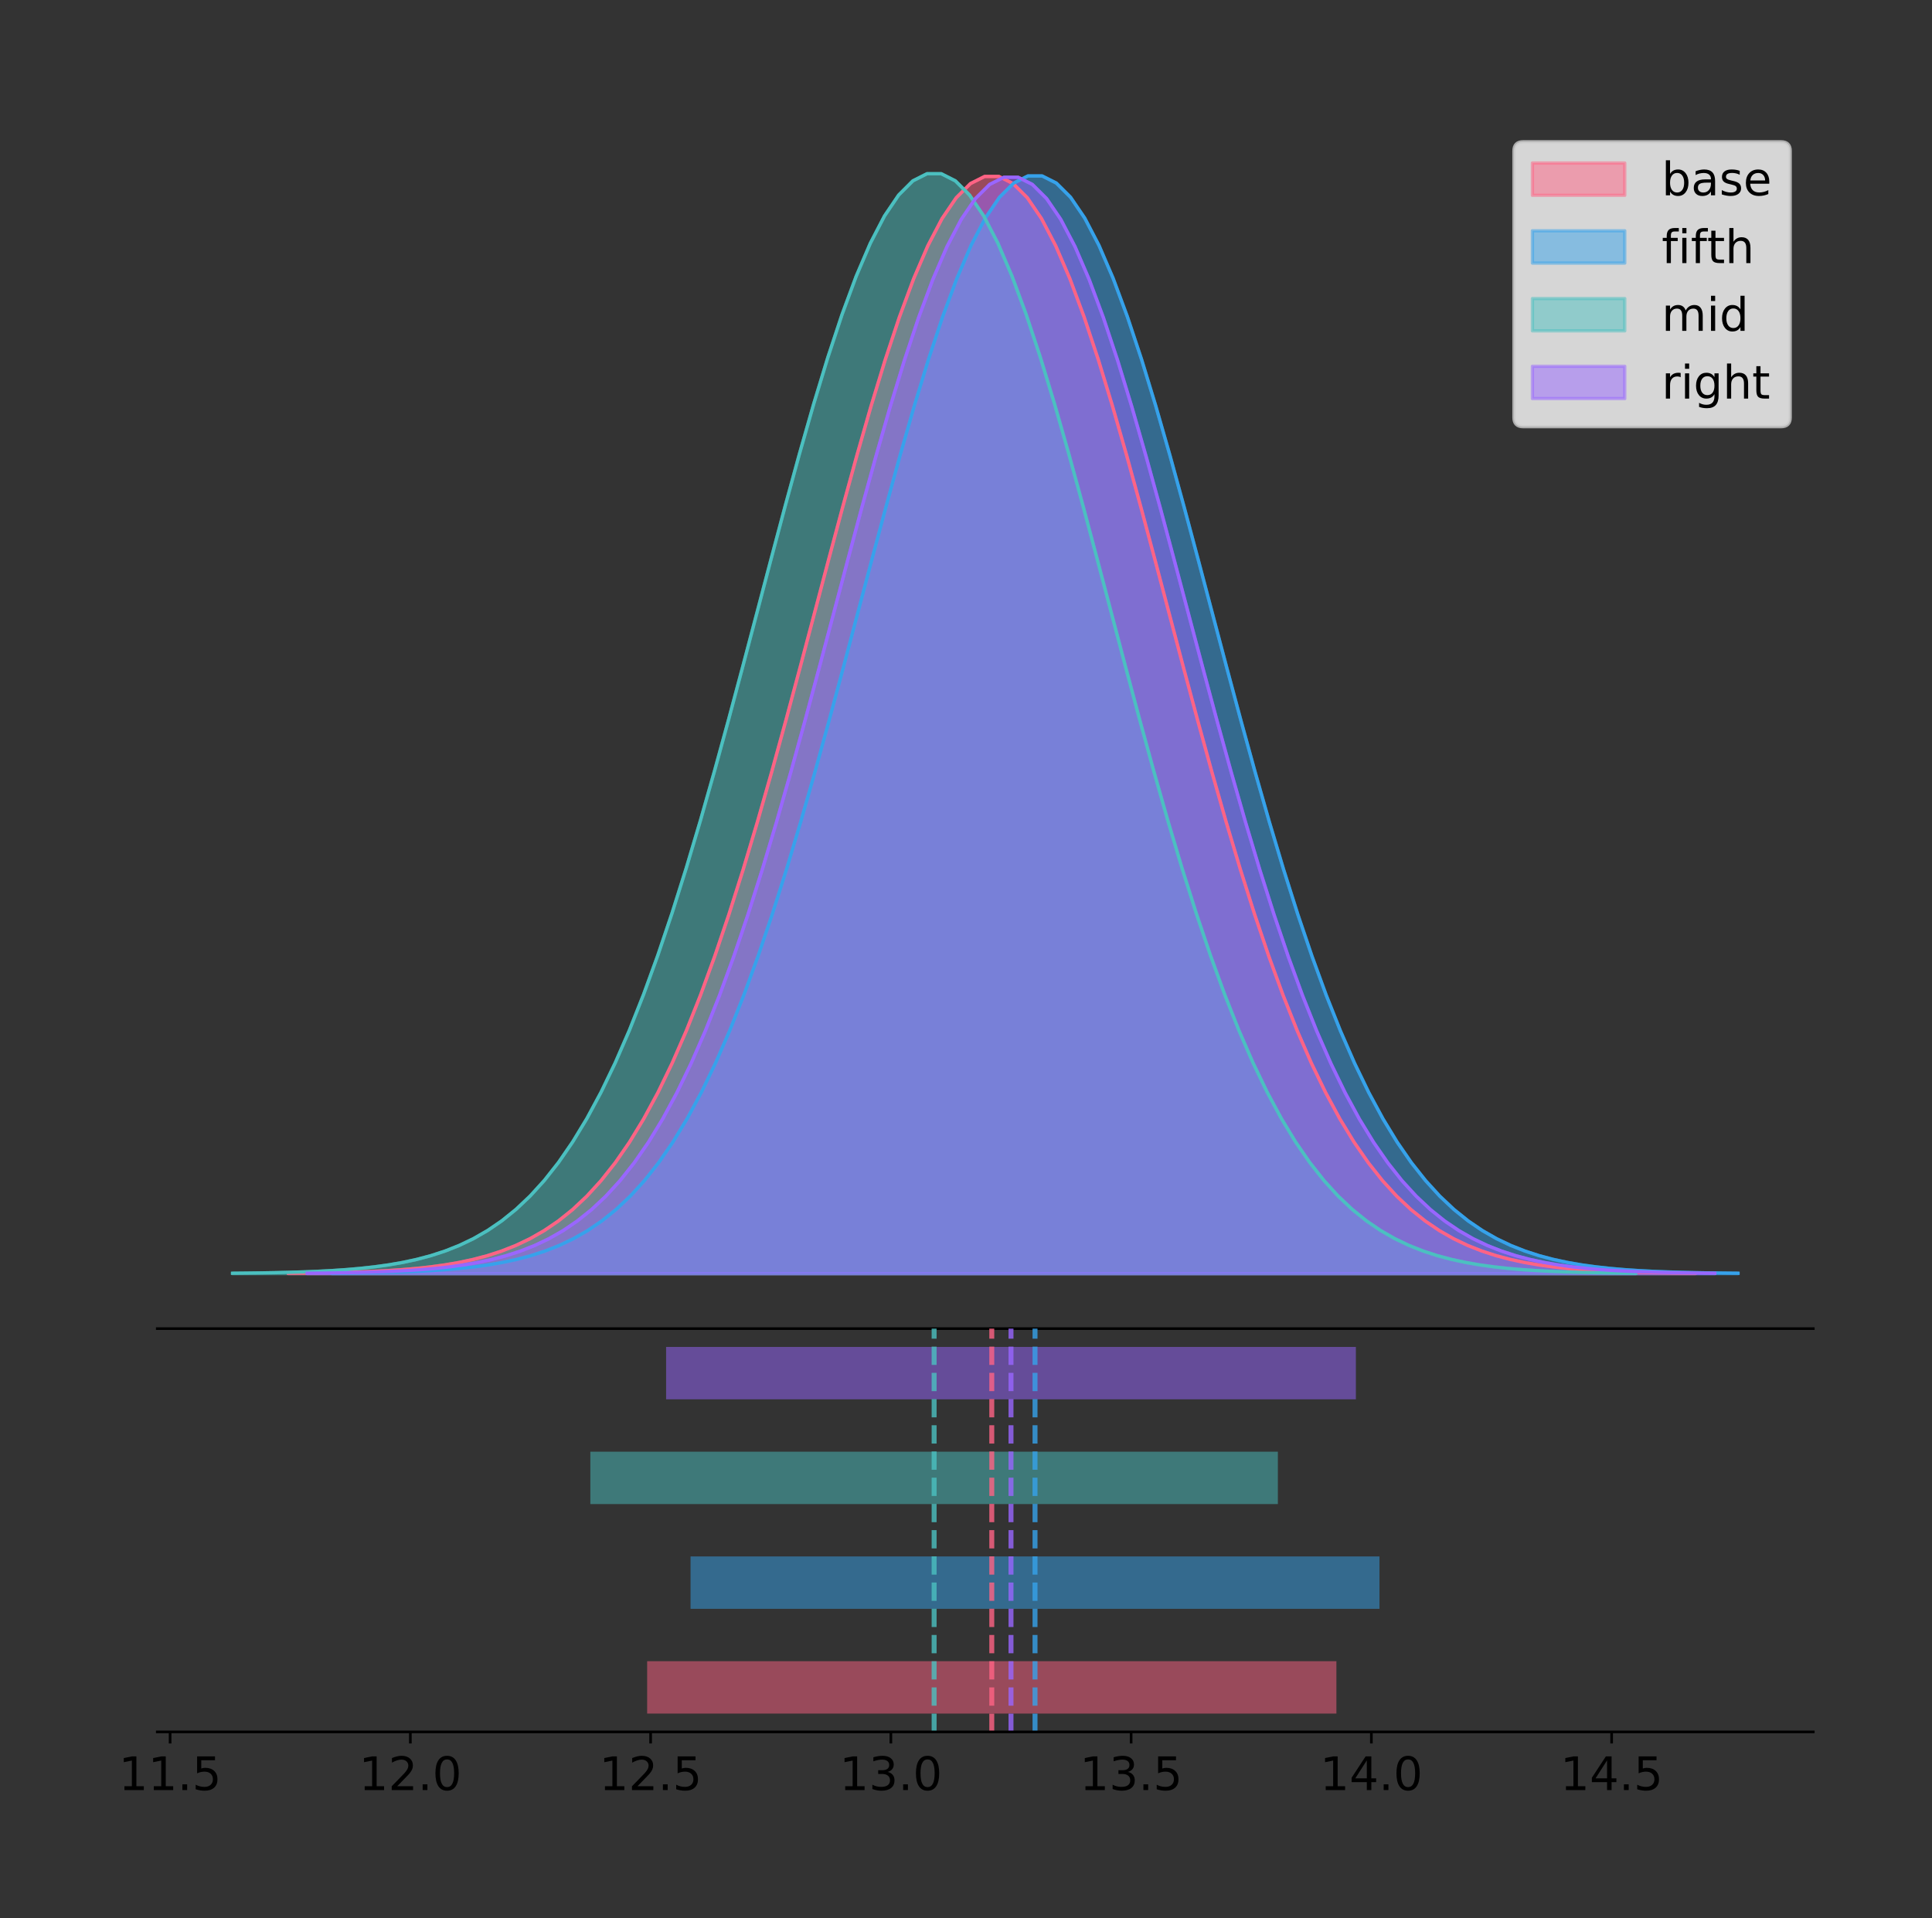 <?xml version="1.0" encoding="utf-8" standalone="no"?>
<!DOCTYPE svg PUBLIC "-//W3C//DTD SVG 1.1//EN"
  "http://www.w3.org/Graphics/SVG/1.1/DTD/svg11.dtd">
<!-- Created with matplotlib (https://matplotlib.org/) -->
<svg height="581.789pt" version="1.1" viewBox="0 0 585.896 581.789" width="585.896pt" xmlns="http://www.w3.org/2000/svg" xmlns:xlink="http://www.w3.org/1999/xlink">
 <rect x="0" y="0" width="585.896" height="581.789" fill="#333333" stroke="none"/>
 <defs>
  <style type="text/css">
*{stroke-linecap:butt;stroke-linejoin:round;}
  </style>
 </defs>
 <g id="figure_1">
  <g id="patch_1">
   <path d="M 0 581.789 
L 585.896 581.789 
L 585.896 0 
L 0 0 
z
" style="fill:none;"/>
  </g>
  <g id="axes_1">
   <g id="patch_2">
    <path d="M 47.696 402.93 
L 549.896 402.93 
L 549.896 36 
L 47.696 36 
z
" style="fill:none;"/>
   </g>
   <g id="PolyCollection_1">
    <defs>
     <path d="M 87.478 -195.538 
L 87.478 -195.65 
L 91.787 -195.692 
L 96.096 -195.748 
L 100.405 -195.824 
L 104.714 -195.924 
L 109.022 -196.056 
L 113.331 -196.229 
L 117.64 -196.453 
L 121.949 -196.741 
L 126.258 -197.111 
L 130.567 -197.58 
L 134.875 -198.172 
L 139.184 -198.914 
L 143.493 -199.837 
L 147.802 -200.976 
L 152.111 -202.373 
L 156.419 -204.072 
L 160.728 -206.124 
L 165.037 -208.584 
L 169.346 -211.512 
L 173.655 -214.968 
L 177.964 -219.019 
L 182.272 -223.73 
L 186.581 -229.166 
L 190.89 -235.388 
L 195.199 -242.455 
L 199.508 -250.415 
L 203.816 -259.308 
L 208.125 -269.16 
L 212.434 -279.981 
L 216.743 -291.762 
L 221.052 -304.472 
L 225.361 -318.059 
L 229.669 -332.444 
L 233.978 -347.522 
L 238.287 -363.162 
L 242.596 -379.208 
L 246.905 -395.481 
L 251.213 -411.778 
L 255.522 -427.882 
L 259.831 -443.56 
L 264.14 -458.573 
L 268.449 -472.679 
L 272.758 -485.641 
L 277.066 -497.233 
L 281.375 -507.246 
L 285.684 -515.495 
L 289.993 -521.825 
L 294.302 -526.114 
L 298.61 -528.28 
L 302.919 -528.28 
L 307.228 -526.114 
L 311.537 -521.825 
L 315.846 -515.495 
L 320.155 -507.246 
L 324.463 -497.233 
L 328.772 -485.641 
L 333.081 -472.679 
L 337.39 -458.573 
L 341.699 -443.56 
L 346.007 -427.882 
L 350.316 -411.778 
L 354.625 -395.481 
L 358.934 -379.208 
L 363.243 -363.162 
L 367.551 -347.522 
L 371.86 -332.444 
L 376.169 -318.059 
L 380.478 -304.472 
L 384.787 -291.762 
L 389.096 -279.981 
L 393.404 -269.16 
L 397.713 -259.308 
L 402.022 -250.415 
L 406.331 -242.455 
L 410.64 -235.388 
L 414.948 -229.166 
L 419.257 -223.73 
L 423.566 -219.019 
L 427.875 -214.968 
L 432.184 -211.512 
L 436.493 -208.584 
L 440.801 -206.124 
L 445.11 -204.072 
L 449.419 -202.373 
L 453.728 -200.976 
L 458.037 -199.837 
L 462.345 -198.914 
L 466.654 -198.172 
L 470.963 -197.58 
L 475.272 -197.111 
L 479.581 -196.741 
L 483.89 -196.453 
L 488.198 -196.229 
L 492.507 -196.056 
L 496.816 -195.924 
L 501.125 -195.824 
L 505.434 -195.748 
L 509.742 -195.692 
L 514.051 -195.65 
L 514.051 -195.538 
L 514.051 -195.538 
L 509.742 -195.538 
L 505.434 -195.538 
L 501.125 -195.538 
L 496.816 -195.538 
L 492.507 -195.538 
L 488.198 -195.538 
L 483.89 -195.538 
L 479.581 -195.538 
L 475.272 -195.538 
L 470.963 -195.538 
L 466.654 -195.538 
L 462.345 -195.538 
L 458.037 -195.538 
L 453.728 -195.538 
L 449.419 -195.538 
L 445.11 -195.538 
L 440.801 -195.538 
L 436.493 -195.538 
L 432.184 -195.538 
L 427.875 -195.538 
L 423.566 -195.538 
L 419.257 -195.538 
L 414.948 -195.538 
L 410.64 -195.538 
L 406.331 -195.538 
L 402.022 -195.538 
L 397.713 -195.538 
L 393.404 -195.538 
L 389.096 -195.538 
L 384.787 -195.538 
L 380.478 -195.538 
L 376.169 -195.538 
L 371.86 -195.538 
L 367.551 -195.538 
L 363.243 -195.538 
L 358.934 -195.538 
L 354.625 -195.538 
L 350.316 -195.538 
L 346.007 -195.538 
L 341.699 -195.538 
L 337.39 -195.538 
L 333.081 -195.538 
L 328.772 -195.538 
L 324.463 -195.538 
L 320.155 -195.538 
L 315.846 -195.538 
L 311.537 -195.538 
L 307.228 -195.538 
L 302.919 -195.538 
L 298.61 -195.538 
L 294.302 -195.538 
L 289.993 -195.538 
L 285.684 -195.538 
L 281.375 -195.538 
L 277.066 -195.538 
L 272.758 -195.538 
L 268.449 -195.538 
L 264.14 -195.538 
L 259.831 -195.538 
L 255.522 -195.538 
L 251.213 -195.538 
L 246.905 -195.538 
L 242.596 -195.538 
L 238.287 -195.538 
L 233.978 -195.538 
L 229.669 -195.538 
L 225.361 -195.538 
L 221.052 -195.538 
L 216.743 -195.538 
L 212.434 -195.538 
L 208.125 -195.538 
L 203.816 -195.538 
L 199.508 -195.538 
L 195.199 -195.538 
L 190.89 -195.538 
L 186.581 -195.538 
L 182.272 -195.538 
L 177.964 -195.538 
L 173.655 -195.538 
L 169.346 -195.538 
L 165.037 -195.538 
L 160.728 -195.538 
L 156.419 -195.538 
L 152.111 -195.538 
L 147.802 -195.538 
L 143.493 -195.538 
L 139.184 -195.538 
L 134.875 -195.538 
L 130.567 -195.538 
L 126.258 -195.538 
L 121.949 -195.538 
L 117.64 -195.538 
L 113.331 -195.538 
L 109.022 -195.538 
L 104.714 -195.538 
L 100.405 -195.538 
L 96.096 -195.538 
L 91.787 -195.538 
L 87.478 -195.538 
z
" id="m72bb0b6167" style="stroke:#ff6384;stroke-opacity:0.5;"/>
    </defs>
    <g clip-path="url(#p1b63388e86)">
     <use style="fill:#ff6384;fill-opacity:0.5;stroke:#ff6384;stroke-opacity:0.5;" x="0" xlink:href="#m72bb0b6167" y="581.789"/>
    </g>
   </g>
   <g id="PolyCollection_2">
    <defs>
     <path d="M 100.69 -195.538 
L 100.69 -195.65 
L 104.997 -195.692 
L 109.304 -195.749 
L 113.611 -195.824 
L 117.917 -195.924 
L 122.224 -196.057 
L 126.531 -196.229 
L 130.838 -196.453 
L 135.145 -196.742 
L 139.452 -197.111 
L 143.759 -197.581 
L 148.065 -198.174 
L 152.372 -198.916 
L 156.679 -199.839 
L 160.986 -200.979 
L 165.293 -202.376 
L 169.6 -204.076 
L 173.907 -206.129 
L 178.213 -208.59 
L 182.52 -211.519 
L 186.827 -214.977 
L 191.134 -219.03 
L 195.441 -223.743 
L 199.748 -229.181 
L 204.055 -235.407 
L 208.361 -242.476 
L 212.668 -250.44 
L 216.975 -259.337 
L 221.282 -269.194 
L 225.589 -280.02 
L 229.896 -291.806 
L 234.203 -304.522 
L 238.51 -318.115 
L 242.816 -332.506 
L 247.123 -347.591 
L 251.43 -363.238 
L 255.737 -379.292 
L 260.044 -395.572 
L 264.351 -411.877 
L 268.658 -427.988 
L 272.964 -443.673 
L 277.271 -458.693 
L 281.578 -472.806 
L 285.885 -485.773 
L 290.192 -497.37 
L 294.499 -507.388 
L 298.806 -515.641 
L 303.112 -521.973 
L 307.419 -526.264 
L 311.726 -528.431 
L 316.033 -528.431 
L 320.34 -526.264 
L 324.647 -521.973 
L 328.954 -515.641 
L 333.26 -507.388 
L 337.567 -497.37 
L 341.874 -485.773 
L 346.181 -472.806 
L 350.488 -458.693 
L 354.795 -443.673 
L 359.102 -427.988 
L 363.408 -411.877 
L 367.715 -395.572 
L 372.022 -379.292 
L 376.329 -363.238 
L 380.636 -347.591 
L 384.943 -332.506 
L 389.25 -318.115 
L 393.556 -304.522 
L 397.863 -291.806 
L 402.17 -280.02 
L 406.477 -269.194 
L 410.784 -259.337 
L 415.091 -250.44 
L 419.398 -242.476 
L 423.704 -235.407 
L 428.011 -229.181 
L 432.318 -223.743 
L 436.625 -219.03 
L 440.932 -214.977 
L 445.239 -211.519 
L 449.546 -208.59 
L 453.852 -206.129 
L 458.159 -204.076 
L 462.466 -202.376 
L 466.773 -200.979 
L 471.08 -199.839 
L 475.387 -198.916 
L 479.694 -198.174 
L 484 -197.581 
L 488.307 -197.111 
L 492.614 -196.742 
L 496.921 -196.453 
L 501.228 -196.229 
L 505.535 -196.057 
L 509.842 -195.924 
L 514.148 -195.824 
L 518.455 -195.749 
L 522.762 -195.692 
L 527.069 -195.65 
L 527.069 -195.538 
L 527.069 -195.538 
L 522.762 -195.538 
L 518.455 -195.538 
L 514.148 -195.538 
L 509.842 -195.538 
L 505.535 -195.538 
L 501.228 -195.538 
L 496.921 -195.538 
L 492.614 -195.538 
L 488.307 -195.538 
L 484 -195.538 
L 479.694 -195.538 
L 475.387 -195.538 
L 471.08 -195.538 
L 466.773 -195.538 
L 462.466 -195.538 
L 458.159 -195.538 
L 453.852 -195.538 
L 449.546 -195.538 
L 445.239 -195.538 
L 440.932 -195.538 
L 436.625 -195.538 
L 432.318 -195.538 
L 428.011 -195.538 
L 423.704 -195.538 
L 419.398 -195.538 
L 415.091 -195.538 
L 410.784 -195.538 
L 406.477 -195.538 
L 402.17 -195.538 
L 397.863 -195.538 
L 393.556 -195.538 
L 389.25 -195.538 
L 384.943 -195.538 
L 380.636 -195.538 
L 376.329 -195.538 
L 372.022 -195.538 
L 367.715 -195.538 
L 363.408 -195.538 
L 359.102 -195.538 
L 354.795 -195.538 
L 350.488 -195.538 
L 346.181 -195.538 
L 341.874 -195.538 
L 337.567 -195.538 
L 333.26 -195.538 
L 328.954 -195.538 
L 324.647 -195.538 
L 320.34 -195.538 
L 316.033 -195.538 
L 311.726 -195.538 
L 307.419 -195.538 
L 303.112 -195.538 
L 298.806 -195.538 
L 294.499 -195.538 
L 290.192 -195.538 
L 285.885 -195.538 
L 281.578 -195.538 
L 277.271 -195.538 
L 272.964 -195.538 
L 268.658 -195.538 
L 264.351 -195.538 
L 260.044 -195.538 
L 255.737 -195.538 
L 251.43 -195.538 
L 247.123 -195.538 
L 242.816 -195.538 
L 238.51 -195.538 
L 234.203 -195.538 
L 229.896 -195.538 
L 225.589 -195.538 
L 221.282 -195.538 
L 216.975 -195.538 
L 212.668 -195.538 
L 208.361 -195.538 
L 204.055 -195.538 
L 199.748 -195.538 
L 195.441 -195.538 
L 191.134 -195.538 
L 186.827 -195.538 
L 182.52 -195.538 
L 178.213 -195.538 
L 173.907 -195.538 
L 169.6 -195.538 
L 165.293 -195.538 
L 160.986 -195.538 
L 156.679 -195.538 
L 152.372 -195.538 
L 148.065 -195.538 
L 143.759 -195.538 
L 139.452 -195.538 
L 135.145 -195.538 
L 130.838 -195.538 
L 126.531 -195.538 
L 122.224 -195.538 
L 117.917 -195.538 
L 113.611 -195.538 
L 109.304 -195.538 
L 104.997 -195.538 
L 100.69 -195.538 
z
" id="m0dccae0627" style="stroke:#36a2eb;stroke-opacity:0.5;"/>
    </defs>
    <g clip-path="url(#p1b63388e86)">
     <use style="fill:#36a2eb;fill-opacity:0.5;stroke:#36a2eb;stroke-opacity:0.5;" x="0" xlink:href="#m0dccae0627" y="581.789"/>
    </g>
   </g>
   <g id="PolyCollection_3">
    <defs>
     <path d="M 70.524 -195.538 
L 70.524 -195.65 
L 74.822 -195.692 
L 79.12 -195.749 
L 83.418 -195.825 
L 87.716 -195.925 
L 92.014 -196.058 
L 96.312 -196.23 
L 100.61 -196.455 
L 104.908 -196.744 
L 109.206 -197.115 
L 113.504 -197.585 
L 117.802 -198.179 
L 122.101 -198.923 
L 126.399 -199.848 
L 130.697 -200.99 
L 134.995 -202.39 
L 139.293 -204.093 
L 143.591 -206.151 
L 147.889 -208.617 
L 152.187 -211.552 
L 156.485 -215.017 
L 160.783 -219.078 
L 165.081 -223.801 
L 169.379 -229.25 
L 173.677 -235.488 
L 177.976 -242.572 
L 182.274 -250.552 
L 186.572 -259.468 
L 190.87 -269.344 
L 195.168 -280.192 
L 199.466 -292.002 
L 203.764 -304.744 
L 208.062 -318.365 
L 212.36 -332.786 
L 216.658 -347.901 
L 220.956 -363.58 
L 225.254 -379.667 
L 229.553 -395.98 
L 233.851 -412.318 
L 238.149 -428.462 
L 242.447 -444.18 
L 246.745 -459.23 
L 251.043 -473.372 
L 255.341 -486.366 
L 259.639 -497.987 
L 263.937 -508.025 
L 268.235 -516.294 
L 272.533 -522.64 
L 276.831 -526.94 
L 281.13 -529.111 
L 285.428 -529.111 
L 289.726 -526.94 
L 294.024 -522.64 
L 298.322 -516.294 
L 302.62 -508.025 
L 306.918 -497.987 
L 311.216 -486.366 
L 315.514 -473.372 
L 319.812 -459.23 
L 324.11 -444.18 
L 328.408 -428.462 
L 332.707 -412.318 
L 337.005 -395.98 
L 341.303 -379.667 
L 345.601 -363.58 
L 349.899 -347.901 
L 354.197 -332.786 
L 358.495 -318.365 
L 362.793 -304.744 
L 367.091 -292.002 
L 371.389 -280.192 
L 375.687 -269.344 
L 379.985 -259.468 
L 384.284 -250.552 
L 388.582 -242.572 
L 392.88 -235.488 
L 397.178 -229.25 
L 401.476 -223.801 
L 405.774 -219.078 
L 410.072 -215.017 
L 414.37 -211.552 
L 418.668 -208.617 
L 422.966 -206.151 
L 427.264 -204.093 
L 431.562 -202.39 
L 435.861 -200.99 
L 440.159 -199.848 
L 444.457 -198.923 
L 448.755 -198.179 
L 453.053 -197.585 
L 457.351 -197.115 
L 461.649 -196.744 
L 465.947 -196.455 
L 470.245 -196.23 
L 474.543 -196.058 
L 478.841 -195.925 
L 483.139 -195.825 
L 487.438 -195.749 
L 491.736 -195.692 
L 496.034 -195.65 
L 496.034 -195.538 
L 496.034 -195.538 
L 491.736 -195.538 
L 487.438 -195.538 
L 483.139 -195.538 
L 478.841 -195.538 
L 474.543 -195.538 
L 470.245 -195.538 
L 465.947 -195.538 
L 461.649 -195.538 
L 457.351 -195.538 
L 453.053 -195.538 
L 448.755 -195.538 
L 444.457 -195.538 
L 440.159 -195.538 
L 435.861 -195.538 
L 431.562 -195.538 
L 427.264 -195.538 
L 422.966 -195.538 
L 418.668 -195.538 
L 414.37 -195.538 
L 410.072 -195.538 
L 405.774 -195.538 
L 401.476 -195.538 
L 397.178 -195.538 
L 392.88 -195.538 
L 388.582 -195.538 
L 384.284 -195.538 
L 379.985 -195.538 
L 375.687 -195.538 
L 371.389 -195.538 
L 367.091 -195.538 
L 362.793 -195.538 
L 358.495 -195.538 
L 354.197 -195.538 
L 349.899 -195.538 
L 345.601 -195.538 
L 341.303 -195.538 
L 337.005 -195.538 
L 332.707 -195.538 
L 328.408 -195.538 
L 324.11 -195.538 
L 319.812 -195.538 
L 315.514 -195.538 
L 311.216 -195.538 
L 306.918 -195.538 
L 302.62 -195.538 
L 298.322 -195.538 
L 294.024 -195.538 
L 289.726 -195.538 
L 285.428 -195.538 
L 281.13 -195.538 
L 276.831 -195.538 
L 272.533 -195.538 
L 268.235 -195.538 
L 263.937 -195.538 
L 259.639 -195.538 
L 255.341 -195.538 
L 251.043 -195.538 
L 246.745 -195.538 
L 242.447 -195.538 
L 238.149 -195.538 
L 233.851 -195.538 
L 229.553 -195.538 
L 225.254 -195.538 
L 220.956 -195.538 
L 216.658 -195.538 
L 212.36 -195.538 
L 208.062 -195.538 
L 203.764 -195.538 
L 199.466 -195.538 
L 195.168 -195.538 
L 190.87 -195.538 
L 186.572 -195.538 
L 182.274 -195.538 
L 177.976 -195.538 
L 173.677 -195.538 
L 169.379 -195.538 
L 165.081 -195.538 
L 160.783 -195.538 
L 156.485 -195.538 
L 152.187 -195.538 
L 147.889 -195.538 
L 143.591 -195.538 
L 139.293 -195.538 
L 134.995 -195.538 
L 130.697 -195.538 
L 126.399 -195.538 
L 122.101 -195.538 
L 117.802 -195.538 
L 113.504 -195.538 
L 109.206 -195.538 
L 104.908 -195.538 
L 100.61 -195.538 
L 96.312 -195.538 
L 92.014 -195.538 
L 87.716 -195.538 
L 83.418 -195.538 
L 79.12 -195.538 
L 74.822 -195.538 
L 70.524 -195.538 
z
" id="m22860a1c02" style="stroke:#4bc0c0;stroke-opacity:0.5;"/>
    </defs>
    <g clip-path="url(#p1b63388e86)">
     <use style="fill:#4bc0c0;fill-opacity:0.5;stroke:#4bc0c0;stroke-opacity:0.5;" x="0" xlink:href="#m22860a1c02" y="581.789"/>
    </g>
   </g>
   <g id="PolyCollection_4">
    <defs>
     <path d="M 93.146 -195.538 
L 93.146 -195.65 
L 97.458 -195.692 
L 101.77 -195.748 
L 106.082 -195.824 
L 110.395 -195.924 
L 114.707 -196.056 
L 119.019 -196.228 
L 123.331 -196.452 
L 127.643 -196.74 
L 131.955 -197.11 
L 136.267 -197.579 
L 140.579 -198.17 
L 144.891 -198.912 
L 149.203 -199.834 
L 153.515 -200.972 
L 157.827 -202.368 
L 162.139 -204.066 
L 166.451 -206.116 
L 170.763 -208.575 
L 175.076 -211.5 
L 179.388 -214.954 
L 183.7 -219.002 
L 188.012 -223.709 
L 192.324 -229.141 
L 196.636 -235.358 
L 200.948 -242.42 
L 205.26 -250.374 
L 209.572 -259.26 
L 213.884 -269.105 
L 218.196 -279.917 
L 222.508 -291.689 
L 226.82 -304.39 
L 231.132 -317.967 
L 235.444 -332.341 
L 239.757 -347.407 
L 244.069 -363.035 
L 248.381 -379.07 
L 252.693 -395.33 
L 257.005 -411.615 
L 261.317 -427.707 
L 265.629 -443.373 
L 269.941 -458.375 
L 274.253 -472.471 
L 278.565 -485.423 
L 282.877 -497.006 
L 287.189 -507.011 
L 291.501 -515.254 
L 295.813 -521.579 
L 300.125 -525.865 
L 304.438 -528.029 
L 308.75 -528.029 
L 313.062 -525.865 
L 317.374 -521.579 
L 321.686 -515.254 
L 325.998 -507.011 
L 330.31 -497.006 
L 334.622 -485.423 
L 338.934 -472.471 
L 343.246 -458.375 
L 347.558 -443.373 
L 351.87 -427.707 
L 356.182 -411.615 
L 360.494 -395.33 
L 364.806 -379.07 
L 369.119 -363.035 
L 373.431 -347.407 
L 377.743 -332.341 
L 382.055 -317.967 
L 386.367 -304.39 
L 390.679 -291.689 
L 394.991 -279.917 
L 399.303 -269.105 
L 403.615 -259.26 
L 407.927 -250.374 
L 412.239 -242.42 
L 416.551 -235.358 
L 420.863 -229.141 
L 425.175 -223.709 
L 429.487 -219.002 
L 433.8 -214.954 
L 438.112 -211.5 
L 442.424 -208.575 
L 446.736 -206.116 
L 451.048 -204.066 
L 455.36 -202.368 
L 459.672 -200.972 
L 463.984 -199.834 
L 468.296 -198.912 
L 472.608 -198.17 
L 476.92 -197.579 
L 481.232 -197.11 
L 485.544 -196.74 
L 489.856 -196.452 
L 494.168 -196.228 
L 498.481 -196.056 
L 502.793 -195.924 
L 507.105 -195.824 
L 511.417 -195.748 
L 515.729 -195.692 
L 520.041 -195.65 
L 520.041 -195.538 
L 520.041 -195.538 
L 515.729 -195.538 
L 511.417 -195.538 
L 507.105 -195.538 
L 502.793 -195.538 
L 498.481 -195.538 
L 494.168 -195.538 
L 489.856 -195.538 
L 485.544 -195.538 
L 481.232 -195.538 
L 476.92 -195.538 
L 472.608 -195.538 
L 468.296 -195.538 
L 463.984 -195.538 
L 459.672 -195.538 
L 455.36 -195.538 
L 451.048 -195.538 
L 446.736 -195.538 
L 442.424 -195.538 
L 438.112 -195.538 
L 433.8 -195.538 
L 429.487 -195.538 
L 425.175 -195.538 
L 420.863 -195.538 
L 416.551 -195.538 
L 412.239 -195.538 
L 407.927 -195.538 
L 403.615 -195.538 
L 399.303 -195.538 
L 394.991 -195.538 
L 390.679 -195.538 
L 386.367 -195.538 
L 382.055 -195.538 
L 377.743 -195.538 
L 373.431 -195.538 
L 369.119 -195.538 
L 364.806 -195.538 
L 360.494 -195.538 
L 356.182 -195.538 
L 351.87 -195.538 
L 347.558 -195.538 
L 343.246 -195.538 
L 338.934 -195.538 
L 334.622 -195.538 
L 330.31 -195.538 
L 325.998 -195.538 
L 321.686 -195.538 
L 317.374 -195.538 
L 313.062 -195.538 
L 308.75 -195.538 
L 304.438 -195.538 
L 300.125 -195.538 
L 295.813 -195.538 
L 291.501 -195.538 
L 287.189 -195.538 
L 282.877 -195.538 
L 278.565 -195.538 
L 274.253 -195.538 
L 269.941 -195.538 
L 265.629 -195.538 
L 261.317 -195.538 
L 257.005 -195.538 
L 252.693 -195.538 
L 248.381 -195.538 
L 244.069 -195.538 
L 239.757 -195.538 
L 235.444 -195.538 
L 231.132 -195.538 
L 226.82 -195.538 
L 222.508 -195.538 
L 218.196 -195.538 
L 213.884 -195.538 
L 209.572 -195.538 
L 205.26 -195.538 
L 200.948 -195.538 
L 196.636 -195.538 
L 192.324 -195.538 
L 188.012 -195.538 
L 183.7 -195.538 
L 179.388 -195.538 
L 175.076 -195.538 
L 170.763 -195.538 
L 166.451 -195.538 
L 162.139 -195.538 
L 157.827 -195.538 
L 153.515 -195.538 
L 149.203 -195.538 
L 144.891 -195.538 
L 140.579 -195.538 
L 136.267 -195.538 
L 131.955 -195.538 
L 127.643 -195.538 
L 123.331 -195.538 
L 119.019 -195.538 
L 114.707 -195.538 
L 110.395 -195.538 
L 106.082 -195.538 
L 101.77 -195.538 
L 97.458 -195.538 
L 93.146 -195.538 
z
" id="mebe8514f9a" style="stroke:#9966ff;stroke-opacity:0.5;"/>
    </defs>
    <g clip-path="url(#p1b63388e86)">
     <use style="fill:#9966ff;fill-opacity:0.5;stroke:#9966ff;stroke-opacity:0.5;" x="0" xlink:href="#mebe8514f9a" y="581.789"/>
    </g>
   </g>
   <g id="line2d_1">
    <path clip-path="url(#p1b63388e86)" d="M 87.478 386.14 
L 91.787 386.098 
L 96.096 386.041 
L 100.405 385.965 
L 104.714 385.865 
L 109.022 385.733 
L 113.331 385.561 
L 117.64 385.337 
L 121.949 385.048 
L 126.258 384.679 
L 130.567 384.209 
L 134.875 383.617 
L 139.184 382.875 
L 143.493 381.952 
L 147.802 380.813 
L 152.111 379.416 
L 156.419 377.717 
L 160.728 375.665 
L 165.037 373.205 
L 169.346 370.278 
L 173.655 366.821 
L 177.964 362.77 
L 182.272 358.059 
L 186.581 352.623 
L 190.89 346.401 
L 195.199 339.334 
L 199.508 331.374 
L 203.816 322.481 
L 208.125 312.629 
L 212.434 301.808 
L 216.743 290.028 
L 221.052 277.317 
L 225.361 263.73 
L 229.669 249.345 
L 233.978 234.268 
L 238.287 218.628 
L 242.596 202.581 
L 246.905 186.309 
L 251.213 170.011 
L 255.522 153.907 
L 259.831 138.229 
L 264.14 123.216 
L 268.449 109.11 
L 272.758 96.148 
L 277.066 84.556 
L 281.375 74.543 
L 285.684 66.294 
L 289.993 59.965 
L 294.302 55.675 
L 298.61 53.51 
L 302.919 53.51 
L 307.228 55.675 
L 311.537 59.965 
L 315.846 66.294 
L 320.155 74.543 
L 324.463 84.556 
L 328.772 96.148 
L 333.081 109.11 
L 337.39 123.216 
L 341.699 138.229 
L 346.007 153.907 
L 350.316 170.011 
L 354.625 186.309 
L 358.934 202.581 
L 363.243 218.628 
L 367.551 234.268 
L 371.86 249.345 
L 376.169 263.73 
L 380.478 277.317 
L 384.787 290.028 
L 389.096 301.808 
L 393.404 312.629 
L 397.713 322.481 
L 402.022 331.374 
L 406.331 339.334 
L 410.64 346.401 
L 414.948 352.623 
L 419.257 358.059 
L 423.566 362.77 
L 427.875 366.821 
L 432.184 370.278 
L 436.493 373.205 
L 440.801 375.665 
L 445.11 377.717 
L 449.419 379.416 
L 453.728 380.813 
L 458.037 381.952 
L 462.345 382.875 
L 466.654 383.617 
L 470.963 384.209 
L 475.272 384.679 
L 479.581 385.048 
L 483.89 385.337 
L 488.198 385.561 
L 492.507 385.733 
L 496.816 385.865 
L 501.125 385.965 
L 505.434 386.041 
L 509.742 386.098 
L 514.051 386.14 
" style="fill:none;stroke:#ff6384;stroke-linecap:square;"/>
   </g>
   <g id="line2d_2">
    <path clip-path="url(#p1b63388e86)" d="M 100.69 386.14 
L 104.997 386.097 
L 109.304 386.041 
L 113.611 385.965 
L 117.917 385.865 
L 122.224 385.733 
L 126.531 385.56 
L 130.838 385.336 
L 135.145 385.047 
L 139.452 384.678 
L 143.759 384.208 
L 148.065 383.616 
L 152.372 382.873 
L 156.679 381.95 
L 160.986 380.81 
L 165.293 379.413 
L 169.6 377.713 
L 173.907 375.66 
L 178.213 373.199 
L 182.52 370.27 
L 186.827 366.812 
L 191.134 362.759 
L 195.441 358.046 
L 199.748 352.608 
L 204.055 346.383 
L 208.361 339.313 
L 212.668 331.349 
L 216.975 322.452 
L 221.282 312.596 
L 225.589 301.77 
L 229.896 289.984 
L 234.203 277.267 
L 238.51 263.674 
L 242.816 249.283 
L 247.123 234.199 
L 251.43 218.551 
L 255.737 202.498 
L 260.044 186.218 
L 264.351 169.913 
L 268.658 153.802 
L 272.964 138.116 
L 277.271 123.096 
L 281.578 108.984 
L 285.885 96.016 
L 290.192 84.419 
L 294.499 74.402 
L 298.806 66.149 
L 303.112 59.816 
L 307.419 55.525 
L 311.726 53.358 
L 316.033 53.358 
L 320.34 55.525 
L 324.647 59.816 
L 328.954 66.149 
L 333.26 74.402 
L 337.567 84.419 
L 341.874 96.016 
L 346.181 108.984 
L 350.488 123.096 
L 354.795 138.116 
L 359.102 153.802 
L 363.408 169.913 
L 367.715 186.218 
L 372.022 202.498 
L 376.329 218.551 
L 380.636 234.199 
L 384.943 249.283 
L 389.25 263.674 
L 393.556 277.267 
L 397.863 289.984 
L 402.17 301.77 
L 406.477 312.596 
L 410.784 322.452 
L 415.091 331.349 
L 419.398 339.313 
L 423.704 346.383 
L 428.011 352.608 
L 432.318 358.046 
L 436.625 362.759 
L 440.932 366.812 
L 445.239 370.27 
L 449.546 373.199 
L 453.852 375.66 
L 458.159 377.713 
L 462.466 379.413 
L 466.773 380.81 
L 471.08 381.95 
L 475.387 382.873 
L 479.694 383.616 
L 484 384.208 
L 488.307 384.678 
L 492.614 385.047 
L 496.921 385.336 
L 501.228 385.56 
L 505.535 385.733 
L 509.842 385.865 
L 514.148 385.965 
L 518.455 386.041 
L 522.762 386.097 
L 527.069 386.14 
" style="fill:none;stroke:#36a2eb;stroke-linecap:square;"/>
   </g>
   <g id="line2d_3">
    <path clip-path="url(#p1b63388e86)" d="M 70.524 386.139 
L 74.822 386.097 
L 79.12 386.04 
L 83.418 385.965 
L 87.716 385.864 
L 92.014 385.732 
L 96.312 385.559 
L 100.61 385.334 
L 104.908 385.045 
L 109.206 384.675 
L 113.504 384.204 
L 117.802 383.61 
L 122.101 382.867 
L 126.399 381.941 
L 130.697 380.799 
L 134.995 379.399 
L 139.293 377.696 
L 143.591 375.639 
L 147.889 373.172 
L 152.187 370.238 
L 156.485 366.772 
L 160.783 362.711 
L 165.081 357.989 
L 169.379 352.539 
L 173.677 346.301 
L 177.976 339.217 
L 182.274 331.237 
L 186.572 322.322 
L 190.87 312.445 
L 195.168 301.597 
L 199.466 289.787 
L 203.764 277.045 
L 208.062 263.424 
L 212.36 249.004 
L 216.658 233.888 
L 220.956 218.209 
L 225.254 202.123 
L 229.553 185.809 
L 233.851 169.471 
L 238.149 153.327 
L 242.447 137.61 
L 246.745 122.559 
L 251.043 108.418 
L 255.341 95.423 
L 259.639 83.803 
L 263.937 73.765 
L 268.235 65.495 
L 272.533 59.15 
L 276.831 54.85 
L 281.13 52.679 
L 285.428 52.679 
L 289.726 54.85 
L 294.024 59.15 
L 298.322 65.495 
L 302.62 73.765 
L 306.918 83.803 
L 311.216 95.423 
L 315.514 108.418 
L 319.812 122.559 
L 324.11 137.61 
L 328.408 153.327 
L 332.707 169.471 
L 337.005 185.809 
L 341.303 202.123 
L 345.601 218.209 
L 349.899 233.888 
L 354.197 249.004 
L 358.495 263.424 
L 362.793 277.045 
L 367.091 289.787 
L 371.389 301.597 
L 375.687 312.445 
L 379.985 322.322 
L 384.284 331.237 
L 388.582 339.217 
L 392.88 346.301 
L 397.178 352.539 
L 401.476 357.989 
L 405.774 362.711 
L 410.072 366.772 
L 414.37 370.238 
L 418.668 373.172 
L 422.966 375.639 
L 427.264 377.696 
L 431.562 379.399 
L 435.861 380.799 
L 440.159 381.941 
L 444.457 382.867 
L 448.755 383.61 
L 453.053 384.204 
L 457.351 384.675 
L 461.649 385.045 
L 465.947 385.334 
L 470.245 385.559 
L 474.543 385.732 
L 478.841 385.864 
L 483.139 385.965 
L 487.438 386.04 
L 491.736 386.097 
L 496.034 386.139 
" style="fill:none;stroke:#4bc0c0;stroke-linecap:square;"/>
   </g>
   <g id="line2d_4">
    <path clip-path="url(#p1b63388e86)" d="M 93.146 386.14 
L 97.458 386.098 
L 101.77 386.041 
L 106.082 385.966 
L 110.395 385.865 
L 114.707 385.733 
L 119.019 385.561 
L 123.331 385.337 
L 127.643 385.049 
L 131.955 384.68 
L 136.267 384.211 
L 140.579 383.619 
L 144.891 382.877 
L 149.203 381.955 
L 153.515 380.817 
L 157.827 379.422 
L 162.139 377.724 
L 166.451 375.673 
L 170.763 373.215 
L 175.076 370.29 
L 179.388 366.836 
L 183.7 362.788 
L 188.012 358.08 
L 192.324 352.649 
L 196.636 346.431 
L 200.948 339.37 
L 205.26 331.415 
L 209.572 322.529 
L 213.884 312.684 
L 218.196 301.872 
L 222.508 290.1 
L 226.82 277.399 
L 231.132 263.822 
L 235.444 249.449 
L 239.757 234.382 
L 244.069 218.754 
L 248.381 202.72 
L 252.693 186.459 
L 257.005 170.174 
L 261.317 154.082 
L 265.629 138.416 
L 269.941 123.414 
L 274.253 109.319 
L 278.565 96.367 
L 282.877 84.784 
L 287.189 74.778 
L 291.501 66.535 
L 295.813 60.211 
L 300.125 55.925 
L 304.438 53.76 
L 308.75 53.76 
L 313.062 55.925 
L 317.374 60.211 
L 321.686 66.535 
L 325.998 74.778 
L 330.31 84.784 
L 334.622 96.367 
L 338.934 109.319 
L 343.246 123.414 
L 347.558 138.416 
L 351.87 154.082 
L 356.182 170.174 
L 360.494 186.459 
L 364.806 202.72 
L 369.119 218.754 
L 373.431 234.382 
L 377.743 249.449 
L 382.055 263.822 
L 386.367 277.399 
L 390.679 290.1 
L 394.991 301.872 
L 399.303 312.684 
L 403.615 322.529 
L 407.927 331.415 
L 412.239 339.37 
L 416.551 346.431 
L 420.863 352.649 
L 425.175 358.08 
L 429.487 362.788 
L 433.8 366.836 
L 438.112 370.29 
L 442.424 373.215 
L 446.736 375.673 
L 451.048 377.724 
L 455.36 379.422 
L 459.672 380.817 
L 463.984 381.955 
L 468.296 382.877 
L 472.608 383.619 
L 476.92 384.211 
L 481.232 384.68 
L 485.544 385.049 
L 489.856 385.337 
L 494.168 385.561 
L 498.481 385.733 
L 502.793 385.865 
L 507.105 385.966 
L 511.417 386.041 
L 515.729 386.098 
L 520.041 386.14 
" style="fill:none;stroke:#9966ff;stroke-linecap:square;"/>
   </g>
   <g id="patch_3">
    <path d="M 47.696 402.93 
L 549.896 402.93 
" style="fill:none;stroke:#000000;stroke-linecap:square;stroke-linejoin:miter;stroke-width:0.8;"/>
   </g>
   <g id="legend_1">
    <g id="patch_4">
     <path d="M 461.922 129.398 
L 540.096 129.398 
Q 542.896 129.398 542.896 126.597 
L 542.896 45.8 
Q 542.896 43 540.096 43 
L 461.922 43 
Q 459.122 43 459.122 45.8 
L 459.122 126.597 
Q 459.122 129.398 461.922 129.398 
z
" style="fill:#ffffff;opacity:0.8;stroke:#cccccc;stroke-linejoin:miter;"/>
    </g>
    <g id="patch_5">
     <path d="M 464.722 59.238 
L 492.722 59.238 
L 492.722 49.438 
L 464.722 49.438 
z
" style="fill:#ff6384;opacity:0.5;stroke:#ff6384;stroke-linejoin:miter;"/>
    </g>
    <g id="text_1">
     <!-- base -->
     <defs>
      <path d="M 48.688 27.297 
Q 48.688 37.203 44.609 42.844 
Q 40.531 48.484 33.406 48.484 
Q 26.266 48.484 22.188 42.844 
Q 18.109 37.203 18.109 27.297 
Q 18.109 17.391 22.188 11.75 
Q 26.266 6.109 33.406 6.109 
Q 40.531 6.109 44.609 11.75 
Q 48.688 17.391 48.688 27.297 
z
M 18.109 46.391 
Q 20.953 51.266 25.266 53.625 
Q 29.594 56 35.594 56 
Q 45.562 56 51.781 48.094 
Q 58.016 40.188 58.016 27.297 
Q 58.016 14.406 51.781 6.484 
Q 45.562 -1.422 35.594 -1.422 
Q 29.594 -1.422 25.266 0.953 
Q 20.953 3.328 18.109 8.203 
L 18.109 0 
L 9.078 0 
L 9.078 75.984 
L 18.109 75.984 
z
" id="DejaVuSans-98"/>
      <path d="M 34.281 27.484 
Q 23.391 27.484 19.188 25 
Q 14.984 22.516 14.984 16.5 
Q 14.984 11.719 18.141 8.906 
Q 21.297 6.109 26.703 6.109 
Q 34.188 6.109 38.703 11.406 
Q 43.219 16.703 43.219 25.484 
L 43.219 27.484 
z
M 52.203 31.203 
L 52.203 0 
L 43.219 0 
L 43.219 8.297 
Q 40.141 3.328 35.547 0.953 
Q 30.953 -1.422 24.312 -1.422 
Q 15.922 -1.422 10.953 3.297 
Q 6 8.016 6 15.922 
Q 6 25.141 12.172 29.828 
Q 18.359 34.516 30.609 34.516 
L 43.219 34.516 
L 43.219 35.406 
Q 43.219 41.609 39.141 45 
Q 35.062 48.391 27.688 48.391 
Q 23 48.391 18.547 47.266 
Q 14.109 46.141 10.016 43.891 
L 10.016 52.203 
Q 14.938 54.109 19.578 55.047 
Q 24.219 56 28.609 56 
Q 40.484 56 46.344 49.844 
Q 52.203 43.703 52.203 31.203 
z
" id="DejaVuSans-97"/>
      <path d="M 44.281 53.078 
L 44.281 44.578 
Q 40.484 46.531 36.375 47.5 
Q 32.281 48.484 27.875 48.484 
Q 21.188 48.484 17.844 46.438 
Q 14.5 44.391 14.5 40.281 
Q 14.5 37.156 16.891 35.375 
Q 19.281 33.594 26.516 31.984 
L 29.594 31.297 
Q 39.156 29.25 43.188 25.516 
Q 47.219 21.781 47.219 15.094 
Q 47.219 7.469 41.188 3.016 
Q 35.156 -1.422 24.609 -1.422 
Q 20.219 -1.422 15.453 -0.562 
Q 10.688 0.297 5.422 2 
L 5.422 11.281 
Q 10.406 8.688 15.234 7.391 
Q 20.062 6.109 24.812 6.109 
Q 31.156 6.109 34.562 8.281 
Q 37.984 10.453 37.984 14.406 
Q 37.984 18.062 35.516 20.016 
Q 33.062 21.969 24.703 23.781 
L 21.578 24.516 
Q 13.234 26.266 9.516 29.906 
Q 5.812 33.547 5.812 39.891 
Q 5.812 47.609 11.281 51.797 
Q 16.75 56 26.812 56 
Q 31.781 56 36.172 55.266 
Q 40.578 54.547 44.281 53.078 
z
" id="DejaVuSans-115"/>
      <path d="M 56.203 29.594 
L 56.203 25.203 
L 14.891 25.203 
Q 15.484 15.922 20.484 11.062 
Q 25.484 6.203 34.422 6.203 
Q 39.594 6.203 44.453 7.469 
Q 49.312 8.734 54.109 11.281 
L 54.109 2.781 
Q 49.266 0.734 44.188 -0.344 
Q 39.109 -1.422 33.891 -1.422 
Q 20.797 -1.422 13.156 6.188 
Q 5.516 13.812 5.516 26.812 
Q 5.516 40.234 12.766 48.109 
Q 20.016 56 32.328 56 
Q 43.359 56 49.781 48.891 
Q 56.203 41.797 56.203 29.594 
z
M 47.219 32.234 
Q 47.125 39.594 43.094 43.984 
Q 39.062 48.391 32.422 48.391 
Q 24.906 48.391 20.391 44.141 
Q 15.875 39.891 15.188 32.172 
z
" id="DejaVuSans-101"/>
     </defs>
     <g transform="translate(503.922 59.238)scale(0.14 -0.14)">
      <use xlink:href="#DejaVuSans-98"/>
      <use x="63.477" xlink:href="#DejaVuSans-97"/>
      <use x="124.756" xlink:href="#DejaVuSans-115"/>
      <use x="176.855" xlink:href="#DejaVuSans-101"/>
     </g>
    </g>
    <g id="patch_6">
     <path d="M 464.722 79.787 
L 492.722 79.787 
L 492.722 69.987 
L 464.722 69.987 
z
" style="fill:#36a2eb;opacity:0.5;stroke:#36a2eb;stroke-linejoin:miter;"/>
    </g>
    <g id="text_2">
     <!-- fifth -->
     <defs>
      <path d="M 37.109 75.984 
L 37.109 68.5 
L 28.516 68.5 
Q 23.688 68.5 21.797 66.547 
Q 19.922 64.594 19.922 59.516 
L 19.922 54.688 
L 34.719 54.688 
L 34.719 47.703 
L 19.922 47.703 
L 19.922 0 
L 10.891 0 
L 10.891 47.703 
L 2.297 47.703 
L 2.297 54.688 
L 10.891 54.688 
L 10.891 58.5 
Q 10.891 67.625 15.141 71.797 
Q 19.391 75.984 28.609 75.984 
z
" id="DejaVuSans-102"/>
      <path d="M 9.422 54.688 
L 18.406 54.688 
L 18.406 0 
L 9.422 0 
z
M 9.422 75.984 
L 18.406 75.984 
L 18.406 64.594 
L 9.422 64.594 
z
" id="DejaVuSans-105"/>
      <path d="M 18.312 70.219 
L 18.312 54.688 
L 36.812 54.688 
L 36.812 47.703 
L 18.312 47.703 
L 18.312 18.016 
Q 18.312 11.328 20.141 9.422 
Q 21.969 7.516 27.594 7.516 
L 36.812 7.516 
L 36.812 0 
L 27.594 0 
Q 17.188 0 13.234 3.875 
Q 9.281 7.766 9.281 18.016 
L 9.281 47.703 
L 2.688 47.703 
L 2.688 54.688 
L 9.281 54.688 
L 9.281 70.219 
z
" id="DejaVuSans-116"/>
      <path d="M 54.891 33.016 
L 54.891 0 
L 45.906 0 
L 45.906 32.719 
Q 45.906 40.484 42.875 44.328 
Q 39.844 48.188 33.797 48.188 
Q 26.516 48.188 22.312 43.547 
Q 18.109 38.922 18.109 30.906 
L 18.109 0 
L 9.078 0 
L 9.078 75.984 
L 18.109 75.984 
L 18.109 46.188 
Q 21.344 51.125 25.703 53.562 
Q 30.078 56 35.797 56 
Q 45.219 56 50.047 50.172 
Q 54.891 44.344 54.891 33.016 
z
" id="DejaVuSans-104"/>
     </defs>
     <g transform="translate(503.922 79.787)scale(0.14 -0.14)">
      <use xlink:href="#DejaVuSans-102"/>
      <use x="35.205" xlink:href="#DejaVuSans-105"/>
      <use x="62.988" xlink:href="#DejaVuSans-102"/>
      <use x="98.178" xlink:href="#DejaVuSans-116"/>
      <use x="137.387" xlink:href="#DejaVuSans-104"/>
     </g>
    </g>
    <g id="patch_7">
     <path d="M 464.722 100.337 
L 492.722 100.337 
L 492.722 90.537 
L 464.722 90.537 
z
" style="fill:#4bc0c0;opacity:0.5;stroke:#4bc0c0;stroke-linejoin:miter;"/>
    </g>
    <g id="text_3">
     <!-- mid -->
     <defs>
      <path d="M 52 44.188 
Q 55.375 50.25 60.062 53.125 
Q 64.75 56 71.094 56 
Q 79.641 56 84.281 50.016 
Q 88.922 44.047 88.922 33.016 
L 88.922 0 
L 79.891 0 
L 79.891 32.719 
Q 79.891 40.578 77.094 44.375 
Q 74.312 48.188 68.609 48.188 
Q 61.625 48.188 57.562 43.547 
Q 53.516 38.922 53.516 30.906 
L 53.516 0 
L 44.484 0 
L 44.484 32.719 
Q 44.484 40.625 41.703 44.406 
Q 38.922 48.188 33.109 48.188 
Q 26.219 48.188 22.156 43.531 
Q 18.109 38.875 18.109 30.906 
L 18.109 0 
L 9.078 0 
L 9.078 54.688 
L 18.109 54.688 
L 18.109 46.188 
Q 21.188 51.219 25.484 53.609 
Q 29.781 56 35.688 56 
Q 41.656 56 45.828 52.969 
Q 50 49.953 52 44.188 
z
" id="DejaVuSans-109"/>
      <path d="M 45.406 46.391 
L 45.406 75.984 
L 54.391 75.984 
L 54.391 0 
L 45.406 0 
L 45.406 8.203 
Q 42.578 3.328 38.25 0.953 
Q 33.938 -1.422 27.875 -1.422 
Q 17.969 -1.422 11.734 6.484 
Q 5.516 14.406 5.516 27.297 
Q 5.516 40.188 11.734 48.094 
Q 17.969 56 27.875 56 
Q 33.938 56 38.25 53.625 
Q 42.578 51.266 45.406 46.391 
z
M 14.797 27.297 
Q 14.797 17.391 18.875 11.75 
Q 22.953 6.109 30.078 6.109 
Q 37.203 6.109 41.297 11.75 
Q 45.406 17.391 45.406 27.297 
Q 45.406 37.203 41.297 42.844 
Q 37.203 48.484 30.078 48.484 
Q 22.953 48.484 18.875 42.844 
Q 14.797 37.203 14.797 27.297 
z
" id="DejaVuSans-100"/>
     </defs>
     <g transform="translate(503.922 100.337)scale(0.14 -0.14)">
      <use xlink:href="#DejaVuSans-109"/>
      <use x="97.412" xlink:href="#DejaVuSans-105"/>
      <use x="125.195" xlink:href="#DejaVuSans-100"/>
     </g>
    </g>
    <g id="patch_8">
     <path d="M 464.722 120.886 
L 492.722 120.886 
L 492.722 111.086 
L 464.722 111.086 
z
" style="fill:#9966ff;opacity:0.5;stroke:#9966ff;stroke-linejoin:miter;"/>
    </g>
    <g id="text_4">
     <!-- right -->
     <defs>
      <path d="M 41.109 46.297 
Q 39.594 47.172 37.812 47.578 
Q 36.031 48 33.891 48 
Q 26.266 48 22.188 43.047 
Q 18.109 38.094 18.109 28.812 
L 18.109 0 
L 9.078 0 
L 9.078 54.688 
L 18.109 54.688 
L 18.109 46.188 
Q 20.953 51.172 25.484 53.578 
Q 30.031 56 36.531 56 
Q 37.453 56 38.578 55.875 
Q 39.703 55.766 41.062 55.516 
z
" id="DejaVuSans-114"/>
      <path d="M 45.406 27.984 
Q 45.406 37.75 41.375 43.109 
Q 37.359 48.484 30.078 48.484 
Q 22.859 48.484 18.828 43.109 
Q 14.797 37.75 14.797 27.984 
Q 14.797 18.266 18.828 12.891 
Q 22.859 7.516 30.078 7.516 
Q 37.359 7.516 41.375 12.891 
Q 45.406 18.266 45.406 27.984 
z
M 54.391 6.781 
Q 54.391 -7.172 48.188 -13.984 
Q 42 -20.797 29.203 -20.797 
Q 24.469 -20.797 20.266 -20.094 
Q 16.062 -19.391 12.109 -17.922 
L 12.109 -9.188 
Q 16.062 -11.328 19.922 -12.344 
Q 23.781 -13.375 27.781 -13.375 
Q 36.625 -13.375 41.016 -8.766 
Q 45.406 -4.156 45.406 5.172 
L 45.406 9.625 
Q 42.625 4.781 38.281 2.391 
Q 33.938 0 27.875 0 
Q 17.828 0 11.672 7.656 
Q 5.516 15.328 5.516 27.984 
Q 5.516 40.672 11.672 48.328 
Q 17.828 56 27.875 56 
Q 33.938 56 38.281 53.609 
Q 42.625 51.219 45.406 46.391 
L 45.406 54.688 
L 54.391 54.688 
z
" id="DejaVuSans-103"/>
     </defs>
     <g transform="translate(503.922 120.886)scale(0.14 -0.14)">
      <use xlink:href="#DejaVuSans-114"/>
      <use x="41.113" xlink:href="#DejaVuSans-105"/>
      <use x="68.896" xlink:href="#DejaVuSans-103"/>
      <use x="132.373" xlink:href="#DejaVuSans-104"/>
      <use x="195.752" xlink:href="#DejaVuSans-116"/>
     </g>
    </g>
   </g>
  </g>
  <g id="axes_2">
   <g id="patch_9">
    <path d="M 47.696 525.24 
L 549.896 525.24 
L 549.896 402.93 
L 47.696 402.93 
z
" style="fill:none;"/>
   </g>
   <g id="patch_10">
    <path clip-path="url(#p9016793ffa)" d="M 196.254 519.68 
L 405.275 519.68 
L 405.275 503.796 
L 196.254 503.796 
z
" style="fill:#ff6384;opacity:0.5;"/>
   </g>
   <g id="patch_11">
    <path clip-path="url(#p9016793ffa)" d="M 209.417 487.912 
L 418.342 487.912 
L 418.342 472.027 
L 209.417 472.027 
z
" style="fill:#36a2eb;opacity:0.5;"/>
   </g>
   <g id="patch_12">
    <path clip-path="url(#p9016793ffa)" d="M 179.029 456.143 
L 387.529 456.143 
L 387.529 440.258 
L 179.029 440.258 
z
" style="fill:#4bc0c0;opacity:0.5;"/>
   </g>
   <g id="patch_13">
    <path clip-path="url(#p9016793ffa)" d="M 202.004 424.374 
L 411.183 424.374 
L 411.183 408.49 
L 202.004 408.49 
z
" style="fill:#9966ff;opacity:0.5;"/>
   </g>
   <g id="matplotlib.axis_1">
    <g id="xtick_1">
     <g id="line2d_5">
      <defs>
       <path d="M 0 0 
L 0 3.5 
" id="m9010d0207e" style="stroke:#000000;stroke-width:0.8;"/>
      </defs>
      <g>
       <use style="stroke:#000000;stroke-width:0.8;" x="51.586" xlink:href="#m9010d0207e" y="525.24"/>
      </g>
     </g>
     <g id="text_5">
      <!-- 11.5 -->
      <defs>
       <path d="M 12.406 8.297 
L 28.516 8.297 
L 28.516 63.922 
L 10.984 60.406 
L 10.984 69.391 
L 28.422 72.906 
L 38.281 72.906 
L 38.281 8.297 
L 54.391 8.297 
L 54.391 0 
L 12.406 0 
z
" id="DejaVuSans-49"/>
       <path d="M 10.688 12.406 
L 21 12.406 
L 21 0 
L 10.688 0 
z
" id="DejaVuSans-46"/>
       <path d="M 10.797 72.906 
L 49.516 72.906 
L 49.516 64.594 
L 19.828 64.594 
L 19.828 46.734 
Q 21.969 47.469 24.109 47.828 
Q 26.266 48.188 28.422 48.188 
Q 40.625 48.188 47.75 41.5 
Q 54.891 34.812 54.891 23.391 
Q 54.891 11.625 47.562 5.094 
Q 40.234 -1.422 26.906 -1.422 
Q 22.312 -1.422 17.547 -0.641 
Q 12.797 0.141 7.719 1.703 
L 7.719 11.625 
Q 12.109 9.234 16.797 8.062 
Q 21.484 6.891 26.703 6.891 
Q 35.156 6.891 40.078 11.328 
Q 45.016 15.766 45.016 23.391 
Q 45.016 31 40.078 35.438 
Q 35.156 39.891 26.703 39.891 
Q 22.75 39.891 18.812 39.016 
Q 14.891 38.141 10.797 36.281 
z
" id="DejaVuSans-53"/>
      </defs>
      <g transform="translate(36 542.878)scale(0.14 -0.14)">
       <use xlink:href="#DejaVuSans-49"/>
       <use x="63.623" xlink:href="#DejaVuSans-49"/>
       <use x="127.246" xlink:href="#DejaVuSans-46"/>
       <use x="159.033" xlink:href="#DejaVuSans-53"/>
      </g>
     </g>
    </g>
    <g id="xtick_2">
     <g id="line2d_6">
      <g>
       <use style="stroke:#000000;stroke-width:0.8;" x="124.445" xlink:href="#m9010d0207e" y="525.24"/>
      </g>
     </g>
     <g id="text_6">
      <!-- 12.0 -->
      <defs>
       <path d="M 19.188 8.297 
L 53.609 8.297 
L 53.609 0 
L 7.328 0 
L 7.328 8.297 
Q 12.938 14.109 22.625 23.891 
Q 32.328 33.688 34.812 36.531 
Q 39.547 41.844 41.422 45.531 
Q 43.312 49.219 43.312 52.781 
Q 43.312 58.594 39.234 62.25 
Q 35.156 65.922 28.609 65.922 
Q 23.969 65.922 18.812 64.312 
Q 13.672 62.703 7.812 59.422 
L 7.812 69.391 
Q 13.766 71.781 18.938 73 
Q 24.125 74.219 28.422 74.219 
Q 39.75 74.219 46.484 68.547 
Q 53.219 62.891 53.219 53.422 
Q 53.219 48.922 51.531 44.891 
Q 49.859 40.875 45.406 35.406 
Q 44.188 33.984 37.641 27.219 
Q 31.109 20.453 19.188 8.297 
z
" id="DejaVuSans-50"/>
       <path d="M 31.781 66.406 
Q 24.172 66.406 20.328 58.906 
Q 16.5 51.422 16.5 36.375 
Q 16.5 21.391 20.328 13.891 
Q 24.172 6.391 31.781 6.391 
Q 39.453 6.391 43.281 13.891 
Q 47.125 21.391 47.125 36.375 
Q 47.125 51.422 43.281 58.906 
Q 39.453 66.406 31.781 66.406 
z
M 31.781 74.219 
Q 44.047 74.219 50.516 64.516 
Q 56.984 54.828 56.984 36.375 
Q 56.984 17.969 50.516 8.266 
Q 44.047 -1.422 31.781 -1.422 
Q 19.531 -1.422 13.062 8.266 
Q 6.594 17.969 6.594 36.375 
Q 6.594 54.828 13.062 64.516 
Q 19.531 74.219 31.781 74.219 
z
" id="DejaVuSans-48"/>
      </defs>
      <g transform="translate(108.859 542.878)scale(0.14 -0.14)">
       <use xlink:href="#DejaVuSans-49"/>
       <use x="63.623" xlink:href="#DejaVuSans-50"/>
       <use x="127.246" xlink:href="#DejaVuSans-46"/>
       <use x="159.033" xlink:href="#DejaVuSans-48"/>
      </g>
     </g>
    </g>
    <g id="xtick_3">
     <g id="line2d_7">
      <g>
       <use style="stroke:#000000;stroke-width:0.8;" x="197.305" xlink:href="#m9010d0207e" y="525.24"/>
      </g>
     </g>
     <g id="text_7">
      <!-- 12.5 -->
      <g transform="translate(181.719 542.878)scale(0.14 -0.14)">
       <use xlink:href="#DejaVuSans-49"/>
       <use x="63.623" xlink:href="#DejaVuSans-50"/>
       <use x="127.246" xlink:href="#DejaVuSans-46"/>
       <use x="159.033" xlink:href="#DejaVuSans-53"/>
      </g>
     </g>
    </g>
    <g id="xtick_4">
     <g id="line2d_8">
      <g>
       <use style="stroke:#000000;stroke-width:0.8;" x="270.164" xlink:href="#m9010d0207e" y="525.24"/>
      </g>
     </g>
     <g id="text_8">
      <!-- 13.0 -->
      <defs>
       <path d="M 40.578 39.312 
Q 47.656 37.797 51.625 33 
Q 55.609 28.219 55.609 21.188 
Q 55.609 10.406 48.188 4.484 
Q 40.766 -1.422 27.094 -1.422 
Q 22.516 -1.422 17.656 -0.516 
Q 12.797 0.391 7.625 2.203 
L 7.625 11.719 
Q 11.719 9.328 16.594 8.109 
Q 21.484 6.891 26.812 6.891 
Q 36.078 6.891 40.938 10.547 
Q 45.797 14.203 45.797 21.188 
Q 45.797 27.641 41.281 31.266 
Q 36.766 34.906 28.719 34.906 
L 20.219 34.906 
L 20.219 43.016 
L 29.109 43.016 
Q 36.375 43.016 40.234 45.922 
Q 44.094 48.828 44.094 54.297 
Q 44.094 59.906 40.109 62.906 
Q 36.141 65.922 28.719 65.922 
Q 24.656 65.922 20.016 65.031 
Q 15.375 64.156 9.812 62.312 
L 9.812 71.094 
Q 15.438 72.656 20.344 73.438 
Q 25.25 74.219 29.594 74.219 
Q 40.828 74.219 47.359 69.109 
Q 53.906 64.016 53.906 55.328 
Q 53.906 49.266 50.438 45.094 
Q 46.969 40.922 40.578 39.312 
z
" id="DejaVuSans-51"/>
      </defs>
      <g transform="translate(254.578 542.878)scale(0.14 -0.14)">
       <use xlink:href="#DejaVuSans-49"/>
       <use x="63.623" xlink:href="#DejaVuSans-51"/>
       <use x="127.246" xlink:href="#DejaVuSans-46"/>
       <use x="159.033" xlink:href="#DejaVuSans-48"/>
      </g>
     </g>
    </g>
    <g id="xtick_5">
     <g id="line2d_9">
      <g>
       <use style="stroke:#000000;stroke-width:0.8;" x="343.023" xlink:href="#m9010d0207e" y="525.24"/>
      </g>
     </g>
     <g id="text_9">
      <!-- 13.5 -->
      <g transform="translate(327.437 542.878)scale(0.14 -0.14)">
       <use xlink:href="#DejaVuSans-49"/>
       <use x="63.623" xlink:href="#DejaVuSans-51"/>
       <use x="127.246" xlink:href="#DejaVuSans-46"/>
       <use x="159.033" xlink:href="#DejaVuSans-53"/>
      </g>
     </g>
    </g>
    <g id="xtick_6">
     <g id="line2d_10">
      <g>
       <use style="stroke:#000000;stroke-width:0.8;" x="415.883" xlink:href="#m9010d0207e" y="525.24"/>
      </g>
     </g>
     <g id="text_10">
      <!-- 14.0 -->
      <defs>
       <path d="M 37.797 64.312 
L 12.891 25.391 
L 37.797 25.391 
z
M 35.203 72.906 
L 47.609 72.906 
L 47.609 25.391 
L 58.016 25.391 
L 58.016 17.188 
L 47.609 17.188 
L 47.609 0 
L 37.797 0 
L 37.797 17.188 
L 4.891 17.188 
L 4.891 26.703 
z
" id="DejaVuSans-52"/>
      </defs>
      <g transform="translate(400.297 542.878)scale(0.14 -0.14)">
       <use xlink:href="#DejaVuSans-49"/>
       <use x="63.623" xlink:href="#DejaVuSans-52"/>
       <use x="127.246" xlink:href="#DejaVuSans-46"/>
       <use x="159.033" xlink:href="#DejaVuSans-48"/>
      </g>
     </g>
    </g>
    <g id="xtick_7">
     <g id="line2d_11">
      <g>
       <use style="stroke:#000000;stroke-width:0.8;" x="488.742" xlink:href="#m9010d0207e" y="525.24"/>
      </g>
     </g>
     <g id="text_11">
      <!-- 14.5 -->
      <g transform="translate(473.156 542.878)scale(0.14 -0.14)">
       <use xlink:href="#DejaVuSans-49"/>
       <use x="63.623" xlink:href="#DejaVuSans-52"/>
       <use x="127.246" xlink:href="#DejaVuSans-46"/>
       <use x="159.033" xlink:href="#DejaVuSans-53"/>
      </g>
     </g>
    </g>
   </g>
   <g id="line2d_12">
    <path clip-path="url(#p9016793ffa)" d="M 300.765 525.24 
L 300.765 402.93 
" style="fill:none;stroke:#ff6384;stroke-dasharray:5.55,2.4;stroke-dashoffset:0;stroke-opacity:0.8;stroke-width:1.5;"/>
   </g>
   <g id="line2d_13">
    <path clip-path="url(#p9016793ffa)" d="M 313.88 525.24 
L 313.88 402.93 
" style="fill:none;stroke:#36a2eb;stroke-dasharray:5.55,2.4;stroke-dashoffset:0;stroke-opacity:0.8;stroke-width:1.5;"/>
   </g>
   <g id="line2d_14">
    <path clip-path="url(#p9016793ffa)" d="M 283.279 525.24 
L 283.279 402.93 
" style="fill:none;stroke:#4bc0c0;stroke-dasharray:5.55,2.4;stroke-dashoffset:0;stroke-opacity:0.8;stroke-width:1.5;"/>
   </g>
   <g id="line2d_15">
    <path clip-path="url(#p9016793ffa)" d="M 306.594 525.24 
L 306.594 402.93 
" style="fill:none;stroke:#9966ff;stroke-dasharray:5.55,2.4;stroke-dashoffset:0;stroke-opacity:0.8;stroke-width:1.5;"/>
   </g>
   <g id="patch_14">
    <path d="M 47.696 525.24 
L 549.896 525.24 
" style="fill:none;stroke:#000000;stroke-linecap:square;stroke-linejoin:miter;stroke-width:0.8;"/>
   </g>
  </g>
 </g>
 <defs>
  <clipPath id="p1b63388e86">
   <rect height="366.93" width="502.2" x="47.696" y="36"/>
  </clipPath>
  <clipPath id="p9016793ffa">
   <rect height="122.31" width="502.2" x="47.696" y="402.93"/>
  </clipPath>
 </defs>
</svg>
